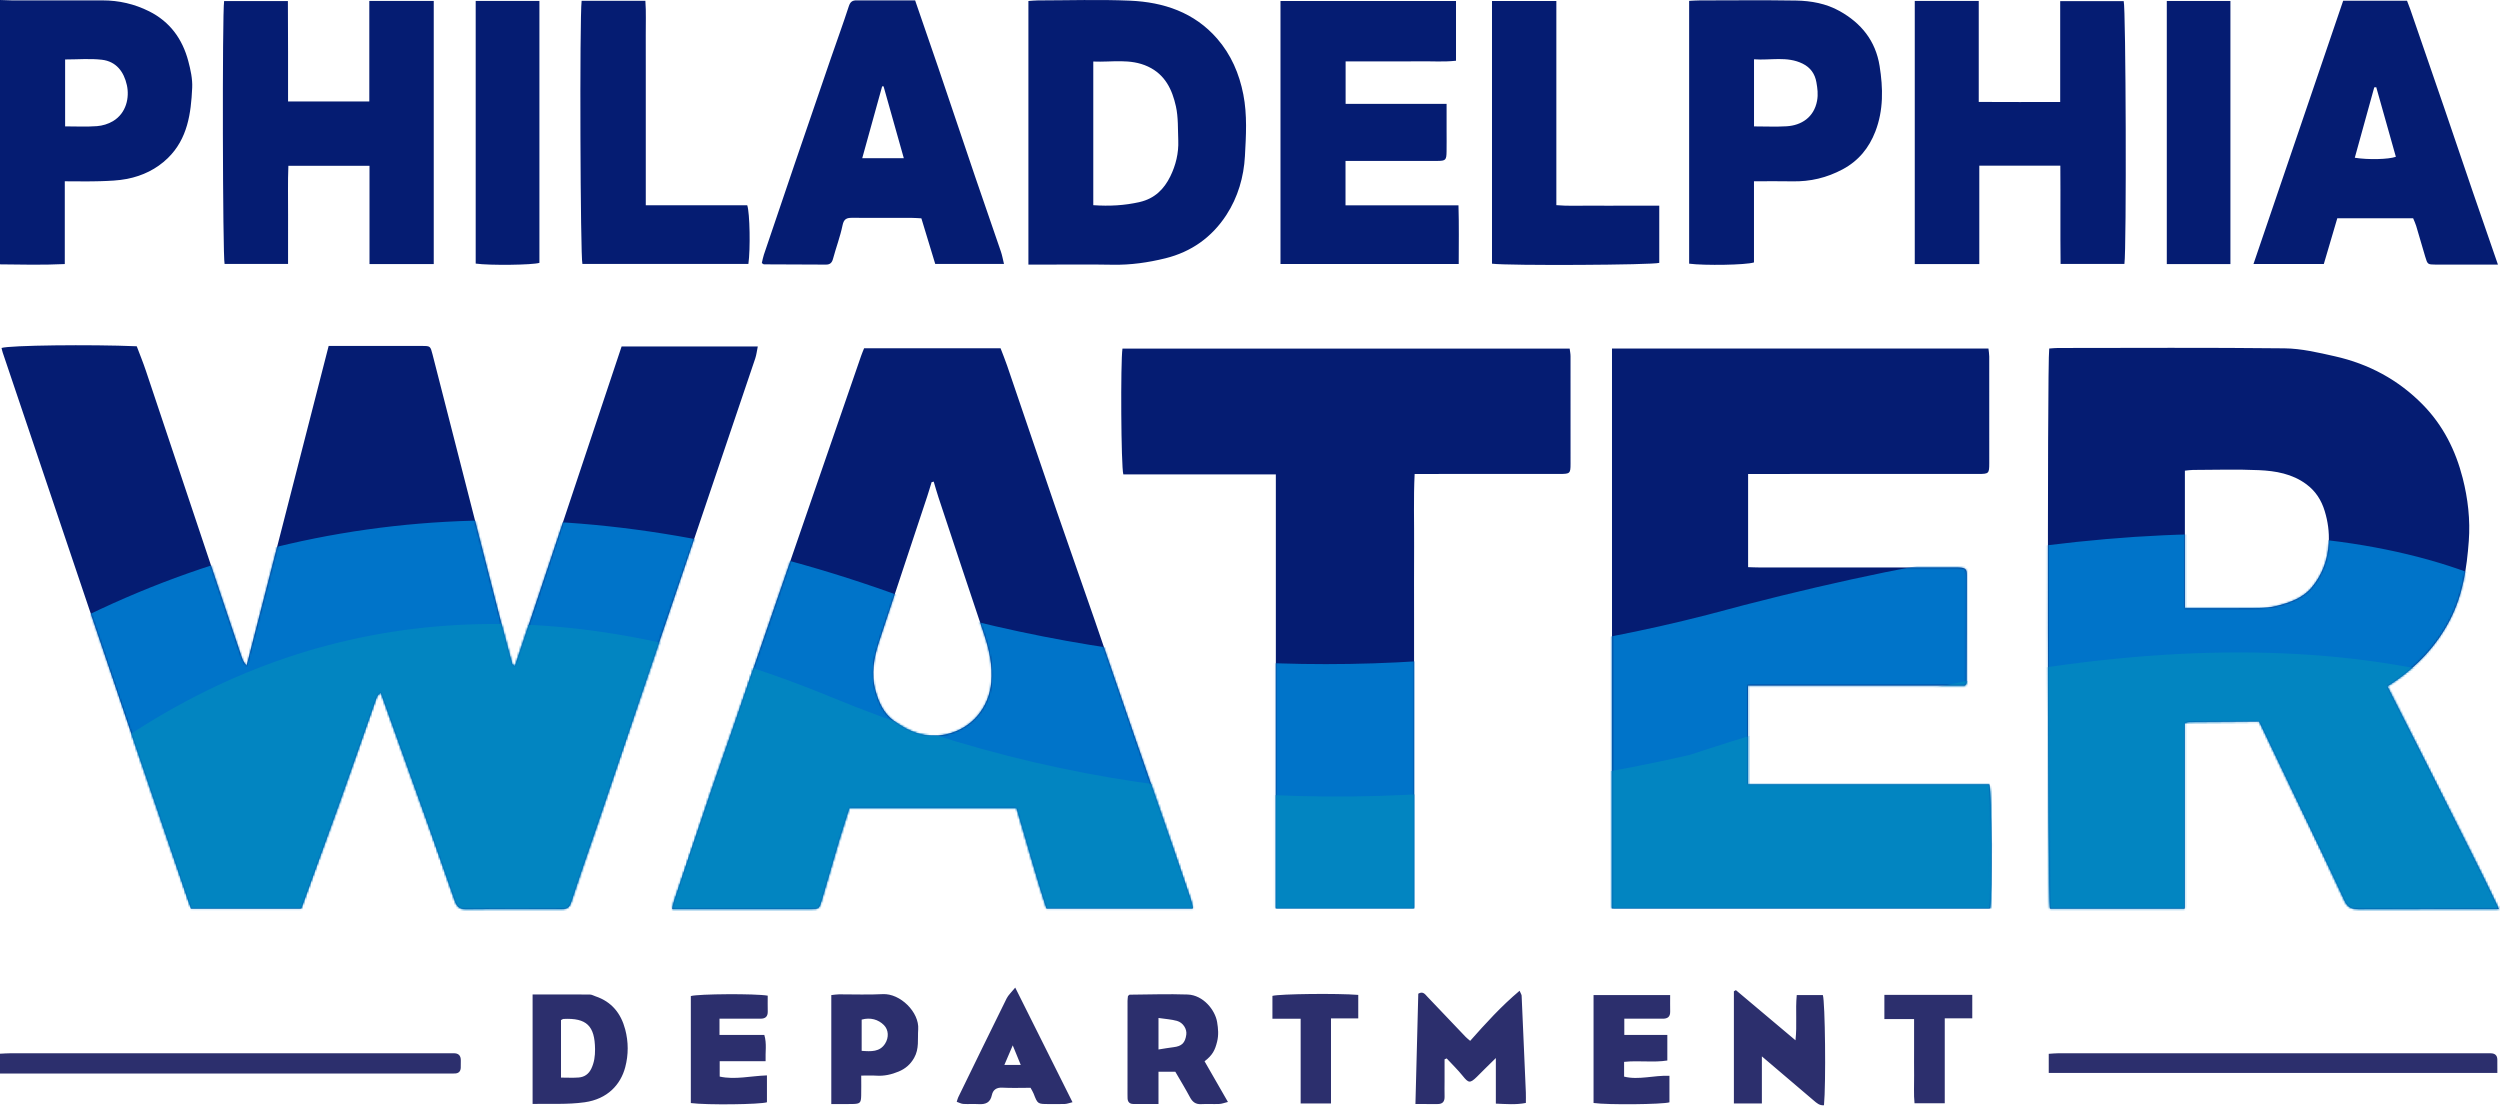 <svg xmlns="http://www.w3.org/2000/svg" xmlns:xlink="http://www.w3.org/1999/xlink" viewBox="0 0 1230 544">
  <title>
    philadelphia-water-department
  </title>
  <defs>
    <path id="philadelphia-water-department-a" d="M252.6,157.929 C261.462,131.345 270.216,105.075 278.978,78.806 C287.687,52.695 296.404,26.585 305.078,0.591 L372.076,0.591 C371.619,2.802 371.426,4.706 370.83,6.476 C361.403,34.443 351.923,62.394 342.456,90.349 C333.676,116.272 324.894,142.195 316.119,168.119 C308.454,190.763 300.812,213.415 293.129,236.054 C288.837,248.699 284.369,261.286 280.253,273.988 C279.405,276.609 278.2,277.372 275.698,277.364 C259.869,277.308 244.038,277.253 228.211,277.406 C224.985,277.436 223.876,275.763 222.988,273.219 C218.696,260.921 214.387,248.628 210.014,236.359 C202.269,214.627 194.474,192.913 186.601,170.918 C184.839,171.919 184.463,173.42 183.928,174.955 C177.962,192.071 171.998,209.189 165.896,226.255 C159.853,243.158 153.65,260.001 147.436,277.098 L93.277,277.098 C92.793,275.807 92.249,274.461 91.782,273.089 C83.214,247.957 74.638,222.829 66.102,197.686 C58.415,175.044 50.769,152.39 43.12,129.736 C35.734,107.863 28.367,85.982 20.988,64.105 C14.189,43.947 7.382,23.791 0.589,3.63 C0.337,2.882 0.191,2.096 0,1.345 C3.85,0.024 43.736,-0.456 66.521,0.509 C67.958,4.335 69.628,8.397 71.021,12.552 C86.691,59.312 102.316,106.085 117.96,152.853 C118.512,154.503 119.14,156.127 120.585,157.679 C134.023,105.289 147.462,52.899 160.943,0.343 L168.958,0.343 C181.621,0.343 194.285,0.325 206.949,0.355 C210.972,0.364 210.996,0.414 212.062,4.572 C216.392,21.451 220.707,38.335 225.025,55.218 C232.032,82.615 239.023,110.016 246.051,137.408 C247.726,143.935 249.517,150.432 251.288,156.934 C251.356,157.179 251.783,157.325 252.6,157.929 Z M1074.21,129.343 C1086.611,129.343 1098.42,129.413 1110.226,129.294 C1113.33,129.263 1116.517,128.989 1119.512,128.222 C1125.952,126.573 1132.282,124.361 1136.702,119.025 C1141.898,112.753 1144.523,105.383 1144.981,97.239 C1145.281,91.902 1144.566,86.728 1143.009,81.609 C1141.368,76.21 1138.532,71.771 1133.957,68.38 C1126.996,63.221 1118.832,61.829 1110.612,61.458 C1099.816,60.972 1088.981,61.327 1078.163,61.355 C1076.886,61.359 1075.609,61.581 1074.21,61.713 L1074.21,129.343 Z M1074.077,277.152 L1007.839,277.152 C1006.784,273.763 1006.377,9.387 1007.46,1.622 C1008.825,1.532 1010.272,1.356 1011.72,1.355 C1048.885,1.339 1086.052,1.107 1123.211,1.526 C1131.497,1.619 1139.851,3.607 1148.011,5.443 C1164.653,9.188 1179.223,16.975 1191.256,29.236 C1201.239,39.407 1207.405,51.721 1210.887,65.359 C1213.471,75.48 1214.662,85.89 1213.89,96.326 C1212.902,109.66 1210.952,122.822 1204.708,134.989 C1198.034,147.995 1188.317,158.132 1176.276,166.198 C1175.603,166.65 1174.912,167.077 1173.797,167.794 C1183.036,186.06 1192.276,204.161 1201.363,222.339 C1210.378,240.374 1219.624,258.301 1228.681,277.337 L1222.722,277.337 C1201.723,277.337 1180.724,277.28 1159.726,277.396 C1156.38,277.415 1154.347,276.693 1152.79,273.317 C1145.574,257.669 1138.015,242.181 1130.588,226.629 C1124.164,213.177 1117.757,199.716 1111.335,186.263 C1111.057,185.68 1110.709,185.131 1110.661,185.045 C1098.804,185.157 1087.384,185.261 1075.964,185.39 C1075.497,185.396 1075.034,185.632 1074.077,185.897 L1074.077,277.152 Z M966.114,167.419 L859.246,167.419 L859.246,216.151 L977.945,216.151 C979.172,220.055 979.463,270.5 978.396,277.029 L792.345,277.029 L792.345,1.633 L977.56,1.633 C977.705,3.023 977.948,4.295 977.95,5.567 C977.975,23.065 977.982,40.564 977.959,58.06 C977.953,63.145 977.765,63.327 972.527,63.329 C936.865,63.345 901.204,63.337 865.543,63.338 L859.313,63.338 L859.313,109.183 C861.137,109.233 863.06,109.335 864.984,109.335 C896.479,109.345 927.974,109.343 959.47,109.343 C960.636,109.343 961.805,109.296 962.968,109.358 C966.223,109.531 966.924,110.022 966.927,113.127 C966.951,130.788 966.871,148.449 966.814,166.11 C966.814,166.253 966.67,166.394 966.114,167.419 Z M626.959,277.001 L626.959,63.555 L551.923,63.555 C550.792,59.63 550.511,8.067 551.499,1.659 L771.521,1.659 C771.667,2.879 771.944,4.139 771.946,5.399 C771.976,23.058 771.985,40.715 771.954,58.373 C771.946,63.079 771.677,63.321 766.715,63.327 C744.892,63.35 723.069,63.337 701.247,63.338 L695.248,63.338 C694.655,75.385 695.058,87.134 694.983,98.87 C694.91,110.697 694.968,122.524 694.968,134.353 L694.968,170.335 L694.968,205.817 L694.968,241.3 L694.968,277.001 L626.959,277.001 Z M486.959,165.764 C487.642,157.716 486.024,150.015 483.468,142.412 C475.9,119.91 468.444,97.37 460.968,74.837 C460.12,72.284 459.408,69.683 458.634,67.105 C458.286,67.196 457.939,67.286 457.593,67.376 C456.875,69.71 456.202,72.058 455.435,74.374 C447.555,98.16 439.618,121.927 431.792,145.731 C429.188,153.648 427.71,161.718 430.011,170.025 C431.59,175.726 434.063,181.071 438.852,184.646 C446.431,190.302 454.606,193.624 464.61,191.454 C477.69,188.618 485.929,177.908 486.959,165.764 Z M585.196,272.957 C585.597,274.145 585.778,275.408 586.153,277.036 L514.122,277.036 C508.813,260.952 504.392,244.314 499.36,227.595 L417.129,227.595 C415.44,232.966 413.644,238.424 412.011,243.931 C409.112,253.71 406.376,263.536 403.441,273.305 C402.237,277.313 402.083,277.323 397.907,277.327 C379.078,277.35 360.248,277.337 341.419,277.338 L329.971,277.338 C330.325,275.788 330.479,274.718 330.816,273.71 C336.891,255.576 342.95,237.436 349.093,219.326 C352.536,209.177 356.157,199.089 359.646,188.955 C367.103,167.288 374.511,145.604 381.965,123.935 C388.937,103.667 395.939,83.411 402.929,63.15 C409.596,43.825 416.259,24.497 422.936,5.175 C423.362,3.941 423.89,2.743 424.391,1.477 L491.515,1.477 C492.578,4.28 493.756,7.136 494.753,10.054 C502.855,33.775 510.874,57.523 519.019,81.229 C525.181,99.162 531.53,117.033 537.726,134.954 C544.191,153.658 550.548,172.398 556.996,191.107 C563.282,209.347 569.64,227.564 575.939,245.801 C579.062,254.841 582.137,263.896 585.196,272.957 Z"/>
  </defs>
  <g fill="none" fill-rule="evenodd">
    <g transform="translate(.756 169.855)">
      <mask id="philadelphia-water-department-b" fill="#fff">
        <use xlink:href="#philadelphia-water-department-a"/>
      </mask>
      <use fill="#051C72" xlink:href="#philadelphia-water-department-a"/>
      <path fill="#0074C9" d="M42.744,132.645 C171.077,70.645 312.244,70.645 466.244,132.645 C588.91,164.978 713.244,164.978 839.244,132.645 C1034.91,79.645 1173.744,79.645 1255.744,132.645 C1337.744,185.645 1322.744,264.645 1210.744,369.645 L27.244,369.645 L42.744,132.645 Z" mask="url(#philadelphia-water-department-b)"/>
      <path fill="#0285C1" d="M62.244,192.145 C162.91,125.812 278.244,119.478 408.244,173.145 C538.244,226.812 678.91,236.312 830.244,201.645 C1034.244,134.312 1190.744,134.312 1299.744,201.645 C1408.744,268.978 1318.244,321.145 1028.244,358.145 L46.744,349.145 L62.244,192.145 Z" mask="url(#philadelphia-water-department-b)"/>
    </g>
    <g fill="#051C72">
      <path d="M537.895 100.952C545.865 101.495 553.311 101.116 560.806 99.376 568.126 97.676 572.725 93.044 575.794 86.78 578.489 81.287 579.949 75.306 579.706 69.092 579.482 63.479 579.746 57.722 578.543 52.306 576.725 44.114 573.266 36.696 564.827 32.751 556.057 28.653 547.039 30.68 537.895 30.276L537.895 100.952zM505.976 130.192L505.976.493C507.649.384 509.099.21 510.55.208 525.707.187 540.886-.321 556.014.334 572.49 1.047 587.587 6.073 598.837 19.012 605.683 26.885 609.726 36.251 611.722 46.503 613.681 56.559 613.051 66.755 612.505 76.804 611.952 87.027 609.068 97.022 603.383 105.759 596.235 116.745 586.11 123.942 573.357 127.087 564.864 129.181 556.236 130.417 547.403 130.249 535.581 130.024 523.751 130.193 511.925 130.192L505.976 130.192zM942.062.461L973.543.461 973.543 50.152C987.058 50.24 1000.091 50.189 1013.614 50.18L1013.614.557 1044.861.557C1045.932 3.889 1046.313 122.078 1045.207 129.851L1013.806 129.851C1013.615 113.899 1013.827 97.856 1013.687 81.514L973.817 81.514 973.817 129.925 942.062 129.925 942.062.461zM213.404 129.929L181.795 129.929 181.795 81.569 141.882 81.569C141.547 89.528 141.774 97.608 141.733 105.676 141.693 113.633 141.724 121.59 141.724 129.866L110.496 129.866C109.554 126.369 109.293 6.712 110.267.51L141.645.51C141.672 8.83 141.708 17.086 141.721 25.343 141.734 33.454 141.724 41.567 141.724 49.934L181.7 49.934 181.7.462 213.404.462 213.404 129.929zM629.999 129.889L629.999.491 716.353.491 716.353 29.881C710.554 30.535 704.617 30.097 698.711 30.174 692.549 30.255 686.384 30.193 680.22 30.193L662.041 30.193 662.041 51.112 711.725 51.112 711.725 64.614C711.725 67.945 711.77 71.278 711.711 74.608 711.638 78.765 711.298 79.155 707.088 79.173 695.427 79.224 683.766 79.192 672.103 79.193L661.994 79.193 661.994 101.018 717.57 101.018C717.869 110.855 717.691 120.217 717.69 129.889L629.999 129.889zM1169.116 42.91C1168.789 42.929 1168.461 42.947 1168.133 42.966 1164.945 54.495 1161.759 66.024 1158.555 77.613 1165.14 78.678 1175.199 78.431 1178.763 77.143 1175.551 65.743 1172.334 54.326 1169.116 42.91M1228.987 130.193L1211.787 130.193C1207.293 130.192 1202.797 130.23 1198.303 130.181 1194.389 130.136 1194.354 130.102 1193.199 126.255 1191.687 121.216 1190.263 116.151 1188.748 111.114 1188.375 109.873 1187.792 108.694 1187.267 107.393L1149.946 107.393C1147.809 114.643 1145.603 122.129 1143.313 129.897L1108.709 129.897C1123.519 86.427 1138.208 43.313 1152.845.352L1184.251.352C1184.774 1.725 1185.326 3.065 1185.799 4.431 1191.389 20.629 1196.992 36.823 1202.545 53.034 1207.299 66.907 1211.97 80.809 1216.72 94.684 1220.665 106.208 1224.672 117.708 1228.987 130.193M424.213 77.849L444.68 77.849C441.28 65.786 437.996 54.127 434.712 42.47 434.48 42.472 434.247 42.474 434.016 42.476 430.805 54.062 427.594 65.648 424.213 77.849M374.813 129.424C375.135 128.099 375.373 126.661 375.834 125.297 380.842 110.458 385.867 95.624 390.925 80.801 396.834 63.484 402.764 46.172 408.715 28.87 411.664 20.295 414.794 11.78 417.59 3.157 418.291.995 419.255.172 421.4.182 430.882.225 440.363.201 450.245.201 454.037 11.209 457.822 22.073 461.522 32.965 467.62 50.92 473.634 68.905 479.74 86.857 483.935 99.189 488.246 111.481 492.451 123.809 493.074 125.635 493.398 127.563 493.964 129.87L460.137 129.87C457.931 122.611 455.652 115.114 453.317 107.422 451.713 107.342 450.242 107.205 448.772 107.203 438.942 107.184 429.111 107.237 419.283 107.166 416.635 107.147 415.189 107.653 414.544 110.791 413.389 116.412 411.324 121.838 409.826 127.397 409.297 129.36 408.299 130.193 406.357 130.184 396.196 130.137 386.035 130.114 375.875 130.055 375.602 130.054 375.331 129.743 374.813 129.424M862.976 62.192C868.725 62.192 873.889 62.446 879.018 62.131 886.31 61.685 892.467 57.709 893.985 49.642 894.606 46.346 894.188 43.485 893.672 40.485 892.969 36.387 890.76 33.221 886.94 31.334 879.202 27.511 871.093 29.794 862.976 29.173L862.976 62.192zM831.057.427C832.934.342 834.559.206 836.184.204 852.005.188 867.83.012 883.647.274 891.082.397 898.457 1.737 905.079 5.436 915.75 11.398 922.789 20.071 924.765 32.466 926.506 43.389 926.715 54.233 922.674 64.694 919.571 72.728 914.456 79.107 906.582 83.307 898.776 87.472 890.643 89.405 881.868 89.217 875.738 89.087 869.604 89.193 862.957 89.193L862.957 129.113C859.069 130.396 838.64 130.714 831.057 129.726L831.057.427zM32.04 29.256L32.04 62.176C37.461 62.176 42.596 62.447 47.683 62.066 50.378 61.863 53.271 60.998 55.584 59.611 62.203 55.642 63.754 47.922 62.424 41.899 60.963 35.283 57.174 30.216 50.127 29.396 44.269 28.714 38.269 29.256 32.04 29.256L32.04 29.256zM7.10542736e-15.194L5.939.194C20.771.194 35.604.194 50.437.194 58.496.192 66.144 1.949 73.359 5.556 83.629 10.688 89.748 19.182 92.631 30.036 93.762 34.297 94.758 38.82 94.559 43.166 93.977 55.805 92.303 68.311 82.562 77.793 77 83.209 70.131 86.51 62.575 88.004 58.234 88.863 53.722 89.002 49.275 89.149 43.65 89.332 38.016 89.193 31.875 89.193L31.875 129.916C21 130.428 10.637 130.192 7.10542736e-15 130.063L7.10542736e-15.194zM734.062.479L765.725.479 765.725 50.389 765.725 100.934C771.449 101.458 777.047 101.12 782.62 101.181 788.114 101.242 793.609 101.194 799.102 101.194L816.357 101.194 816.357 129.334C812.971 130.394 742.332 130.79 734.062 129.735L734.062.479zM286.161.404L317.525.404C317.945 5.993 317.661 11.592 317.713 17.168 317.764 22.661 317.724 28.156 317.724 33.65L317.724 50.633 317.724 67.116 317.724 84.098 317.724 100.976 367.64 100.976C368.937 104.801 369.224 122.695 368.207 129.85L286.542 129.85C285.535 126.55 285.102 9.366 286.161.404M234.04.457L265.391.457 265.391 129.328C261.963 130.39 240.967 130.666 234.04 129.689L234.04.457z"/>
      <polygon points="1066.064 129.926 1097.367 129.926 1097.367 .479 1066.064 .479"/>
    </g>
    <path fill="#2C2F6D" d="M0 42.297L0 32.529C1.873 32.447 3.497 32.313 5.12 32.313 76.938 32.302 148.756 32.303 220.574 32.303 221.407 32.303 222.241 32.334 223.073 32.309 225.574 32.231 226.777 33.43 226.721 35.929 226.691 37.095 226.735 38.263 226.689 39.428 226.617 41.207 225.668 42.179 223.879 42.26 222.881 42.305 221.879 42.296 220.88 42.296 148.729 42.298 76.577 42.297 4.426 42.297L0 42.297zM1007.981 41.995L1007.981 32.587C1009.664 32.483 1011.119 32.315 1012.572 32.315 1082.709 32.303 1152.845 32.303 1222.983 32.304 1223.816 32.304 1224.649 32.312 1225.482 32.325 1227.461 32.355 1228.634 33.297 1228.685 35.337 1228.736 37.461 1228.697 39.587 1228.697 41.995L1007.981 41.995zM696.394 57.285C696.875 38.608 697.337 20.724 697.794 3.002 700.169 1.625 701.157 3.333 702.229 4.449 708.548 11.03 714.811 17.668 721.108 24.271 721.672 24.863 722.341 25.354 723.327 26.207 730.946 17.61 738.579 9.182 747.638 1.56 748.288 3.071 748.619 3.498 748.639 3.938 749.023 12.206 749.368 20.474 749.725 28.744 750.055 36.347 750.404 43.952 750.715 51.556 750.782 53.194 750.725 54.837 750.725 56.755 745.706 57.737 741.002 57.275 735.957 57.089L735.957 34.658C733.601 36.977 732.047 38.495 730.503 40.025 729.203 41.312 727.928 42.63 726.616 43.906 723.244 47.185 722.521 47.004 719.67 43.459 717.235 40.431 714.416 37.711 711.767 34.852 711.419 35.002 711.073 35.151 710.725 35.3 710.725 38.891 710.726 42.481 710.725 46.074 710.723 48.571 710.663 51.069 710.733 53.563 710.803 56.019 709.823 57.328 707.247 57.295 703.951 57.252 700.654 57.285 696.394 57.285M569.979 14.947L569.979 30.452C572.674 30.034 575.019 29.602 577.384 29.321 581.419 28.843 583.091 27.248 583.659 23.149 584.038 20.419 582.111 17.216 579.048 16.376 576.283 15.618 573.354 15.452 569.979 14.947M578.254 41.397L569.976 41.397 569.976 57.266C565.399 57.266 561.473 57.289 557.548 57.257 555.749 57.243 554.822 56.249 554.761 54.456 554.74 53.791 554.732 53.125 554.732 52.46 554.732 37.15 554.731 21.842 554.746 6.532 554.749 5.711 554.888 4.888 554.956 4.153 555.316 3.87 555.572 3.49 555.832 3.488 565.314 3.409 574.807 3.075 584.274 3.405 592.048 3.677 597.841 11.081 598.817 16.944 599.365 20.239 599.629 23.298 598.814 26.612 597.799 30.739 596.611 33.204 592.644 36.259 596.336 42.682 600.068 49.176 604.144 56.269 602.327 56.71 601.135 57.204 599.926 57.253 596.936 57.376 593.931 57.176 590.943 57.332 588.235 57.473 586.697 56.26 585.466 53.948 583.22 49.731 580.717 45.652 578.254 41.397M276.014 44.284C279.151 44.284 281.955 44.454 284.729 44.235 287.526 44.015 289.631 42.558 290.907 39.914 292.38 36.86 292.793 33.688 292.765 30.327 292.669 18.797 288.602 14.845 277.157 15.427 276.866 15.441 276.587 15.698 276.014 15.989L276.014 44.284zM262.038 57.239L262.038 3.372C271.621 3.372 280.906 3.346 290.189 3.413 291.13 3.419 292.07 3.983 293.007 4.297 300.946 6.955 305.518 12.695 307.594 20.555 309.223 26.727 309.241 33.005 307.614 39.171 305.348 47.758 298.889 54.843 287.654 56.421 279.2 57.609 270.83 57.055 262.038 57.239L262.038 57.239zM854.064 1.253C863.649 9.32 873.232 17.387 883.379 25.93 884.222 18.395 883.288 11.179 883.999 3.682L896.843 3.682C897.962 6.982 898.418 47.188 897.396 57.889 895.226 58.098 893.819 56.816 892.307 55.517 884.048 48.425 875.736 41.398 866.843 33.839L866.843 57.009 853.074 57.009 853.074 1.822C853.404 1.633 853.735 1.442 854.064 1.253M821.714 3.67C821.714 6.53 821.669 9.156 821.727 11.781 821.783 14.367 820.469 15.332 818.024 15.305 813.691 15.256 809.358 15.295 805.024 15.297 803.211 15.299 801.399 15.298 799.158 15.298L799.158 23.299 809.501 23.299 820.326 23.299 820.326 35.873C813.505 36.963 806.372 35.772 799.057 36.543L799.057 43.802C806.308 45.602 813.669 43.066 821.365 43.408L821.365 56.452C817.943 57.494 790.785 57.771 784.027 56.774L784.027 3.67 821.714 3.67zM339.887 56.813L339.887 4.165C343.543 3.087 371.718 2.896 377.715 3.97 377.715 6.463 377.662 9.083 377.731 11.699 377.797 14.243 376.597 15.323 374.106 15.302 369.106 15.26 364.106 15.295 359.107 15.298 357.487 15.299 355.867 15.298 353.991 15.298L353.991 23.299 364.918 23.299 376.044 23.299C377.337 27.61 376.483 31.664 376.674 36.214L354.088 36.214 354.088 43.78C361.597 45.436 369.282 43.469 377.338 43.2L377.338 56.417C374.106 57.504 347.961 57.857 339.887 56.813M423.941 31.119C428.634 31.477 432.869 31.671 435.463 27.59 437.388 24.562 437.225 20.797 434.886 18.448 432.144 15.691 428.225 14.547 423.941 15.752L423.941 31.119zM408.998 57.294L408.998 3.687C410.288 3.557 411.554 3.325 412.823 3.318 419.974 3.283 427.142 3.611 434.272 3.221 442.894 2.751 452.377 12.118 451.752 20.573 451.401 25.297 452.343 30.058 449.735 34.612 447.878 37.852 445.427 39.919 442.168 41.288 438.63 42.773 434.976 43.599 431.086 43.327 428.816 43.169 426.525 43.298 423.72 43.298 423.72 46.984 423.789 50.105 423.703 53.224 423.607 56.714 423.138 57.181 419.589 57.273 416.144 57.361 412.695 57.294 408.998 57.294L408.998 57.294zM502.215 38.059C500.928 34.916 499.778 32.112 498.267 28.421 496.705 32.071 495.485 34.924 494.143 38.059L502.215 38.059zM499.492 0C509.246 19.514 518.338 37.705 527.677 56.389 526.039 56.788 525.004 57.217 523.955 57.258 521.293 57.364 518.623 57.301 515.957 57.297 510.512 57.288 510.528 57.278 508.547 52.188 508.194 51.282 507.643 50.452 507.031 49.3 502.386 49.3 497.729 49.485 493.096 49.233 490.184 49.075 488.52 50.419 488.004 52.868 487.201 56.674 484.852 57.53 481.451 57.327 478.959 57.177 476.447 57.391 473.956 57.241 472.912 57.178 471.899 56.594 470.705 56.192 471.04 55.181 471.174 54.538 471.453 53.966 479.367 37.739 487.264 21.501 495.272 5.319 496.082 3.681 497.574 2.379 499.492 0L499.492 0zM956.818 15.14L956.818 56.924 941.947 56.924C941.487 52.546 941.8 47.936 941.743 43.352 941.686 38.855 941.73 34.356 941.73 29.858L941.73 15.487 927.115 15.487 927.115 3.592 970.359 3.592 970.359 15.14 956.818 15.14zM639.922 15.328L626.034 15.328 626.034 4.071C629.649 3.1 658.019 2.757 668.262 3.595L668.262 15.143 654.85 15.143 654.85 57.014 639.922 57.014 639.922 15.328z" transform="translate(0 485.895)"/>
  </g>
</svg>
